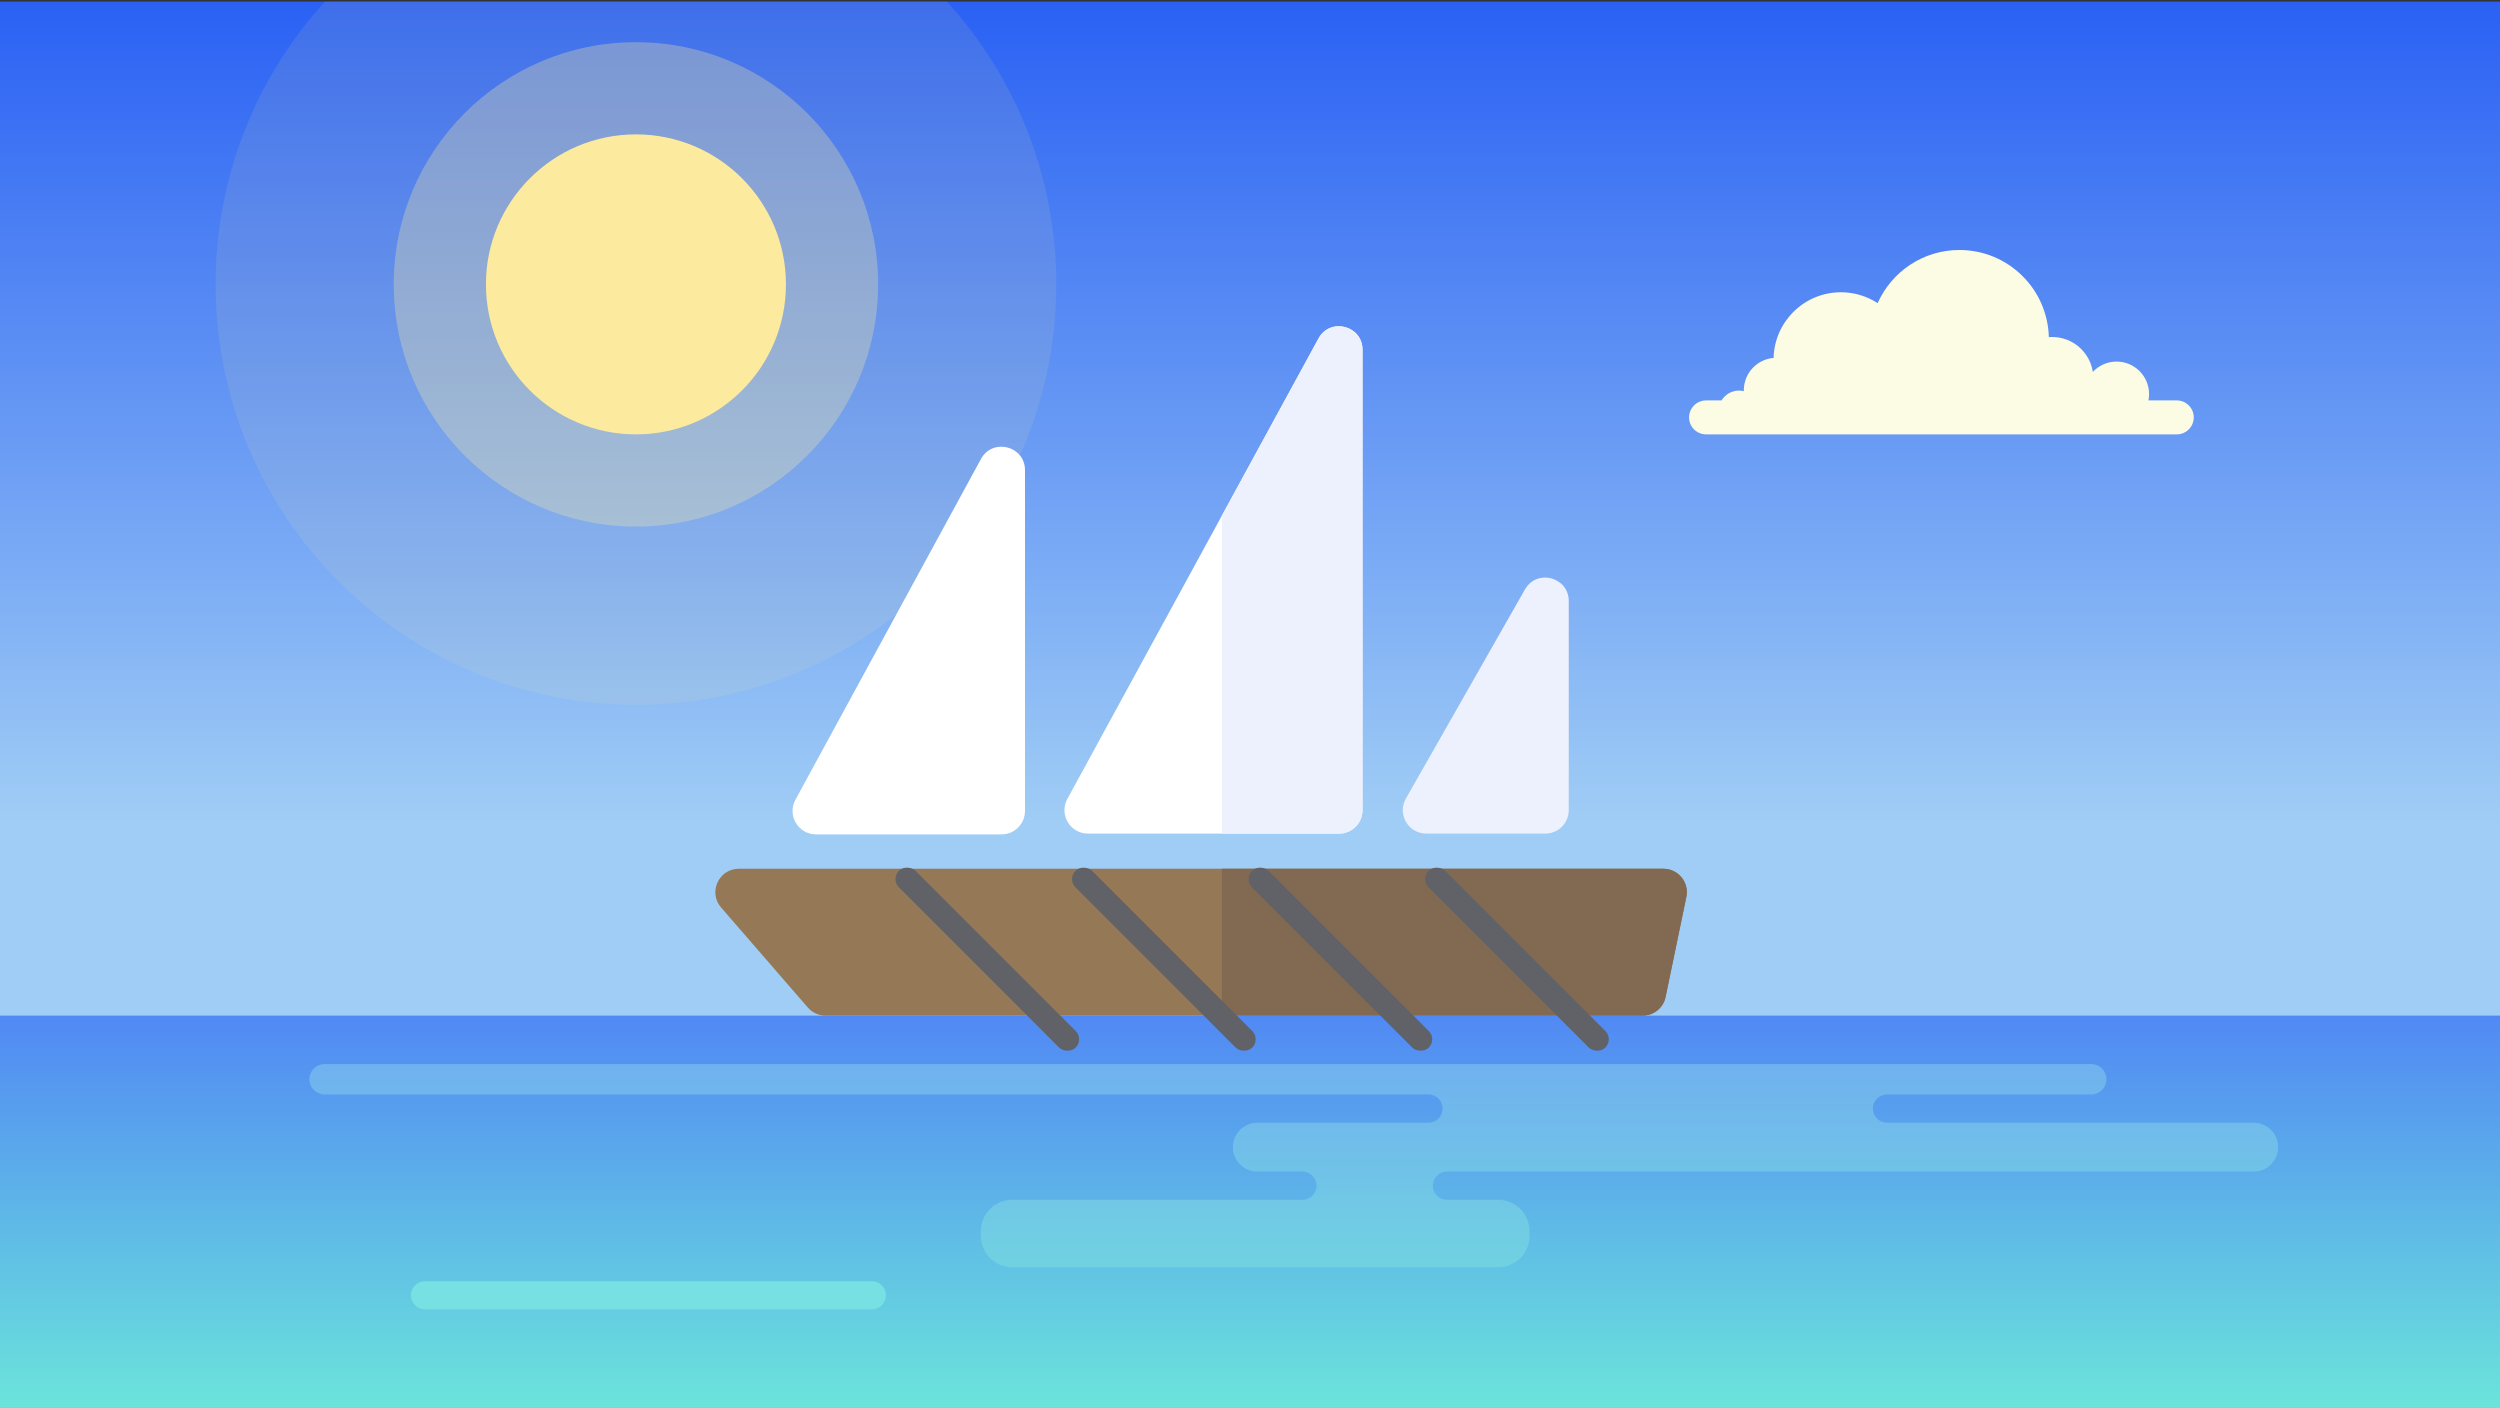 <svg width="1600" height="901" viewBox="0 0 1600 901" fill="none" xmlns="http://www.w3.org/2000/svg">
<rect x="0" y="0" width="1600" height="901" fill="#333333" stroke="none"/>
<rect y="1" width="1600" height="900" fill="url(#paint0_linear_1370_10208)"/>
<path d="M0 650H1600V901H0V650Z" fill="url(#paint1_linear_1370_10208)"/>
<circle cx="407" cy="182" r="96" fill="#FCEA9E"/>
<circle opacity="0.3" cx="407" cy="182" r="155" fill="#FCEA9E"/>
<path opacity="0.1" d="M676 182C676 330.565 555.565 451 407 451C258.435 451 138 330.565 138 182C138 112.297 164.511 48.786 208 1C208 1 330.638 1 409.5 1C488.362 1 606 1 606 1C649.489 48.786 676 112.297 676 182Z" fill="#FCEA9E"/>
<path d="M1091.86 278H1393.14C1399.14 278 1404 273.135 1404 267.133C1404 261.132 1399.14 256.267 1393.14 256.267H1375C1375.25 254.957 1375.4 253.605 1375.4 252.22C1375.4 240.728 1366.08 231.412 1354.6 231.412C1348.61 231.412 1343.21 233.952 1339.41 238.012C1337.47 225.365 1326.55 215.678 1313.36 215.678C1312.66 215.678 1311.96 215.715 1311.25 215.771C1310.46 184.834 1285.14 160 1254.02 160C1230.68 160 1210.6 173.975 1201.69 194.015C1194.93 189.614 1186.87 187.047 1178.2 187.047C1154.76 187.047 1135.7 205.761 1135.1 229.07C1124.43 229.956 1116.05 238.895 1116.05 249.799C1116.05 249.92 1116.05 250.039 1116.05 250.159C1116.06 250.224 1116.06 250.29 1116.06 250.355C1115.07 250.116 1114.04 249.976 1112.97 249.976C1108.22 249.976 1104.07 252.497 1101.76 256.267H1091.86C1090.91 256.267 1089.98 256.391 1089.09 256.623C1084.44 257.847 1081 262.089 1081 267.133C1081 269.406 1081.7 271.516 1082.89 273.26C1084.85 276.121 1088.13 278 1091.86 278Z" fill="#FCFCE4"/>
<path d="M1338.4 681H207.733C202.357 681 198 685.357 198 690.733C198 696.108 202.357 700.465 207.733 700.465H914.227C919.219 700.465 923.265 704.511 923.265 709.503C923.265 714.494 919.219 718.54 914.227 718.54H804.701C796.063 718.54 789.06 725.543 789.06 734.182C789.06 742.82 796.063 749.824 804.701 749.824H833.565C838.556 749.824 842.603 753.87 842.603 758.861C842.603 763.852 838.556 767.898 833.565 767.898H647.735C636.689 767.898 627.735 776.853 627.735 787.898V791C627.735 802.046 636.689 811 647.735 811H958.894C969.94 811 978.894 802.046 978.894 791V787.898C978.894 776.853 969.94 767.898 958.894 767.898H926.044C921.053 767.898 917.007 763.852 917.007 758.861C917.007 753.87 921.053 749.824 926.044 749.824H1442.36C1451 749.824 1458 742.82 1458 734.182C1458 725.543 1451 718.54 1442.36 718.54H1207.67C1202.68 718.54 1198.63 714.494 1198.63 709.503C1198.63 704.511 1202.68 700.465 1207.67 700.465H1338.4C1343.78 700.465 1348.13 696.108 1348.13 690.733C1348.13 685.357 1343.78 681 1338.4 681Z" fill="url(#paint2_linear_1370_10208)"/>
<path d="M263 829C263 824.029 267.029 820 272 820H558C562.971 820 567 824.029 567 829C567 833.971 562.971 838 558 838H272C267.029 838 263 833.971 263 829Z" fill="#76E0E2"/>
<path d="M461.525 580.826C453.104 571.113 460.003 556 472.858 556H1064.57C1074.08 556 1081.19 564.736 1079.26 574.047L1065.98 638.047C1064.54 645.009 1058.4 650 1051.29 650H528.348C523.998 650 519.863 648.112 517.014 644.826L461.525 580.826Z" fill="#957856"/>
<path fill-rule="evenodd" clip-rule="evenodd" d="M782 650V556H1064.57C1074.08 556 1081.19 564.736 1079.26 574.047L1065.98 638.047C1064.54 645.009 1058.4 650 1051.29 650H782Z" fill="#816952"/>
<rect x="570" y="562.606" width="15" height="160" rx="7.5" transform="rotate(-45 570 562.606)" fill="#616267"/>
<rect x="683" y="562.606" width="15" height="160" rx="7.5" transform="rotate(-45 683 562.606)" fill="#616267"/>
<rect x="796" y="562.606" width="15" height="160" rx="7.5" transform="rotate(-45 796 562.606)" fill="#616267"/>
<rect x="909" y="562.606" width="15" height="160" rx="7.5" transform="rotate(-45 909 562.606)" fill="#616267"/>
<path d="M843.832 216.642C851.273 203 872 208.285 872 223.825V518.5C872 526.784 865.284 533.5 857 533.5H696.268C684.882 533.5 677.648 521.313 683.1 511.317L843.832 216.642Z" fill="white"/>
<path fill-rule="evenodd" clip-rule="evenodd" d="M782 533.5V330L843.832 216.642C851.273 203 872 208.285 872 223.825V518.5C872 526.784 865.284 533.5 857 533.5H782Z" fill="#EDF0FD"/>
<path d="M627.826 293.74C635.261 280.087 656 285.368 656 300.913V519C656 527.284 649.284 534 641 534H522.247C510.866 534 503.631 521.822 509.074 511.827L627.826 293.74Z" fill="white"/>
<path d="M975.965 377.242C983.581 363.863 1004 369.269 1004 384.663V518.5C1004 526.784 997.284 533.5 989 533.5H912.801C901.294 533.5 894.072 521.078 899.766 511.078L975.965 377.242Z" fill="#EDF0FD"/>
<defs>
<linearGradient id="paint0_linear_1370_10208" x1="800" y1="1" x2="800" y2="901" gradientUnits="userSpaceOnUse">
<stop stop-color="#2A61F4"/>
<stop offset="0.583" stop-color="#A0CDF5"/>
</linearGradient>
<linearGradient id="paint1_linear_1370_10208" x1="800" y1="650" x2="800" y2="901" gradientUnits="userSpaceOnUse">
<stop stop-color="#5189F4"/>
<stop offset="1" stop-color="#6BE4DB"/>
</linearGradient>
<linearGradient id="paint2_linear_1370_10208" x1="828" y1="681" x2="828" y2="811" gradientUnits="userSpaceOnUse">
<stop stop-color="#70B1EF"/>
<stop offset="1" stop-color="#70D2E1"/>
</linearGradient>
</defs>
</svg>
